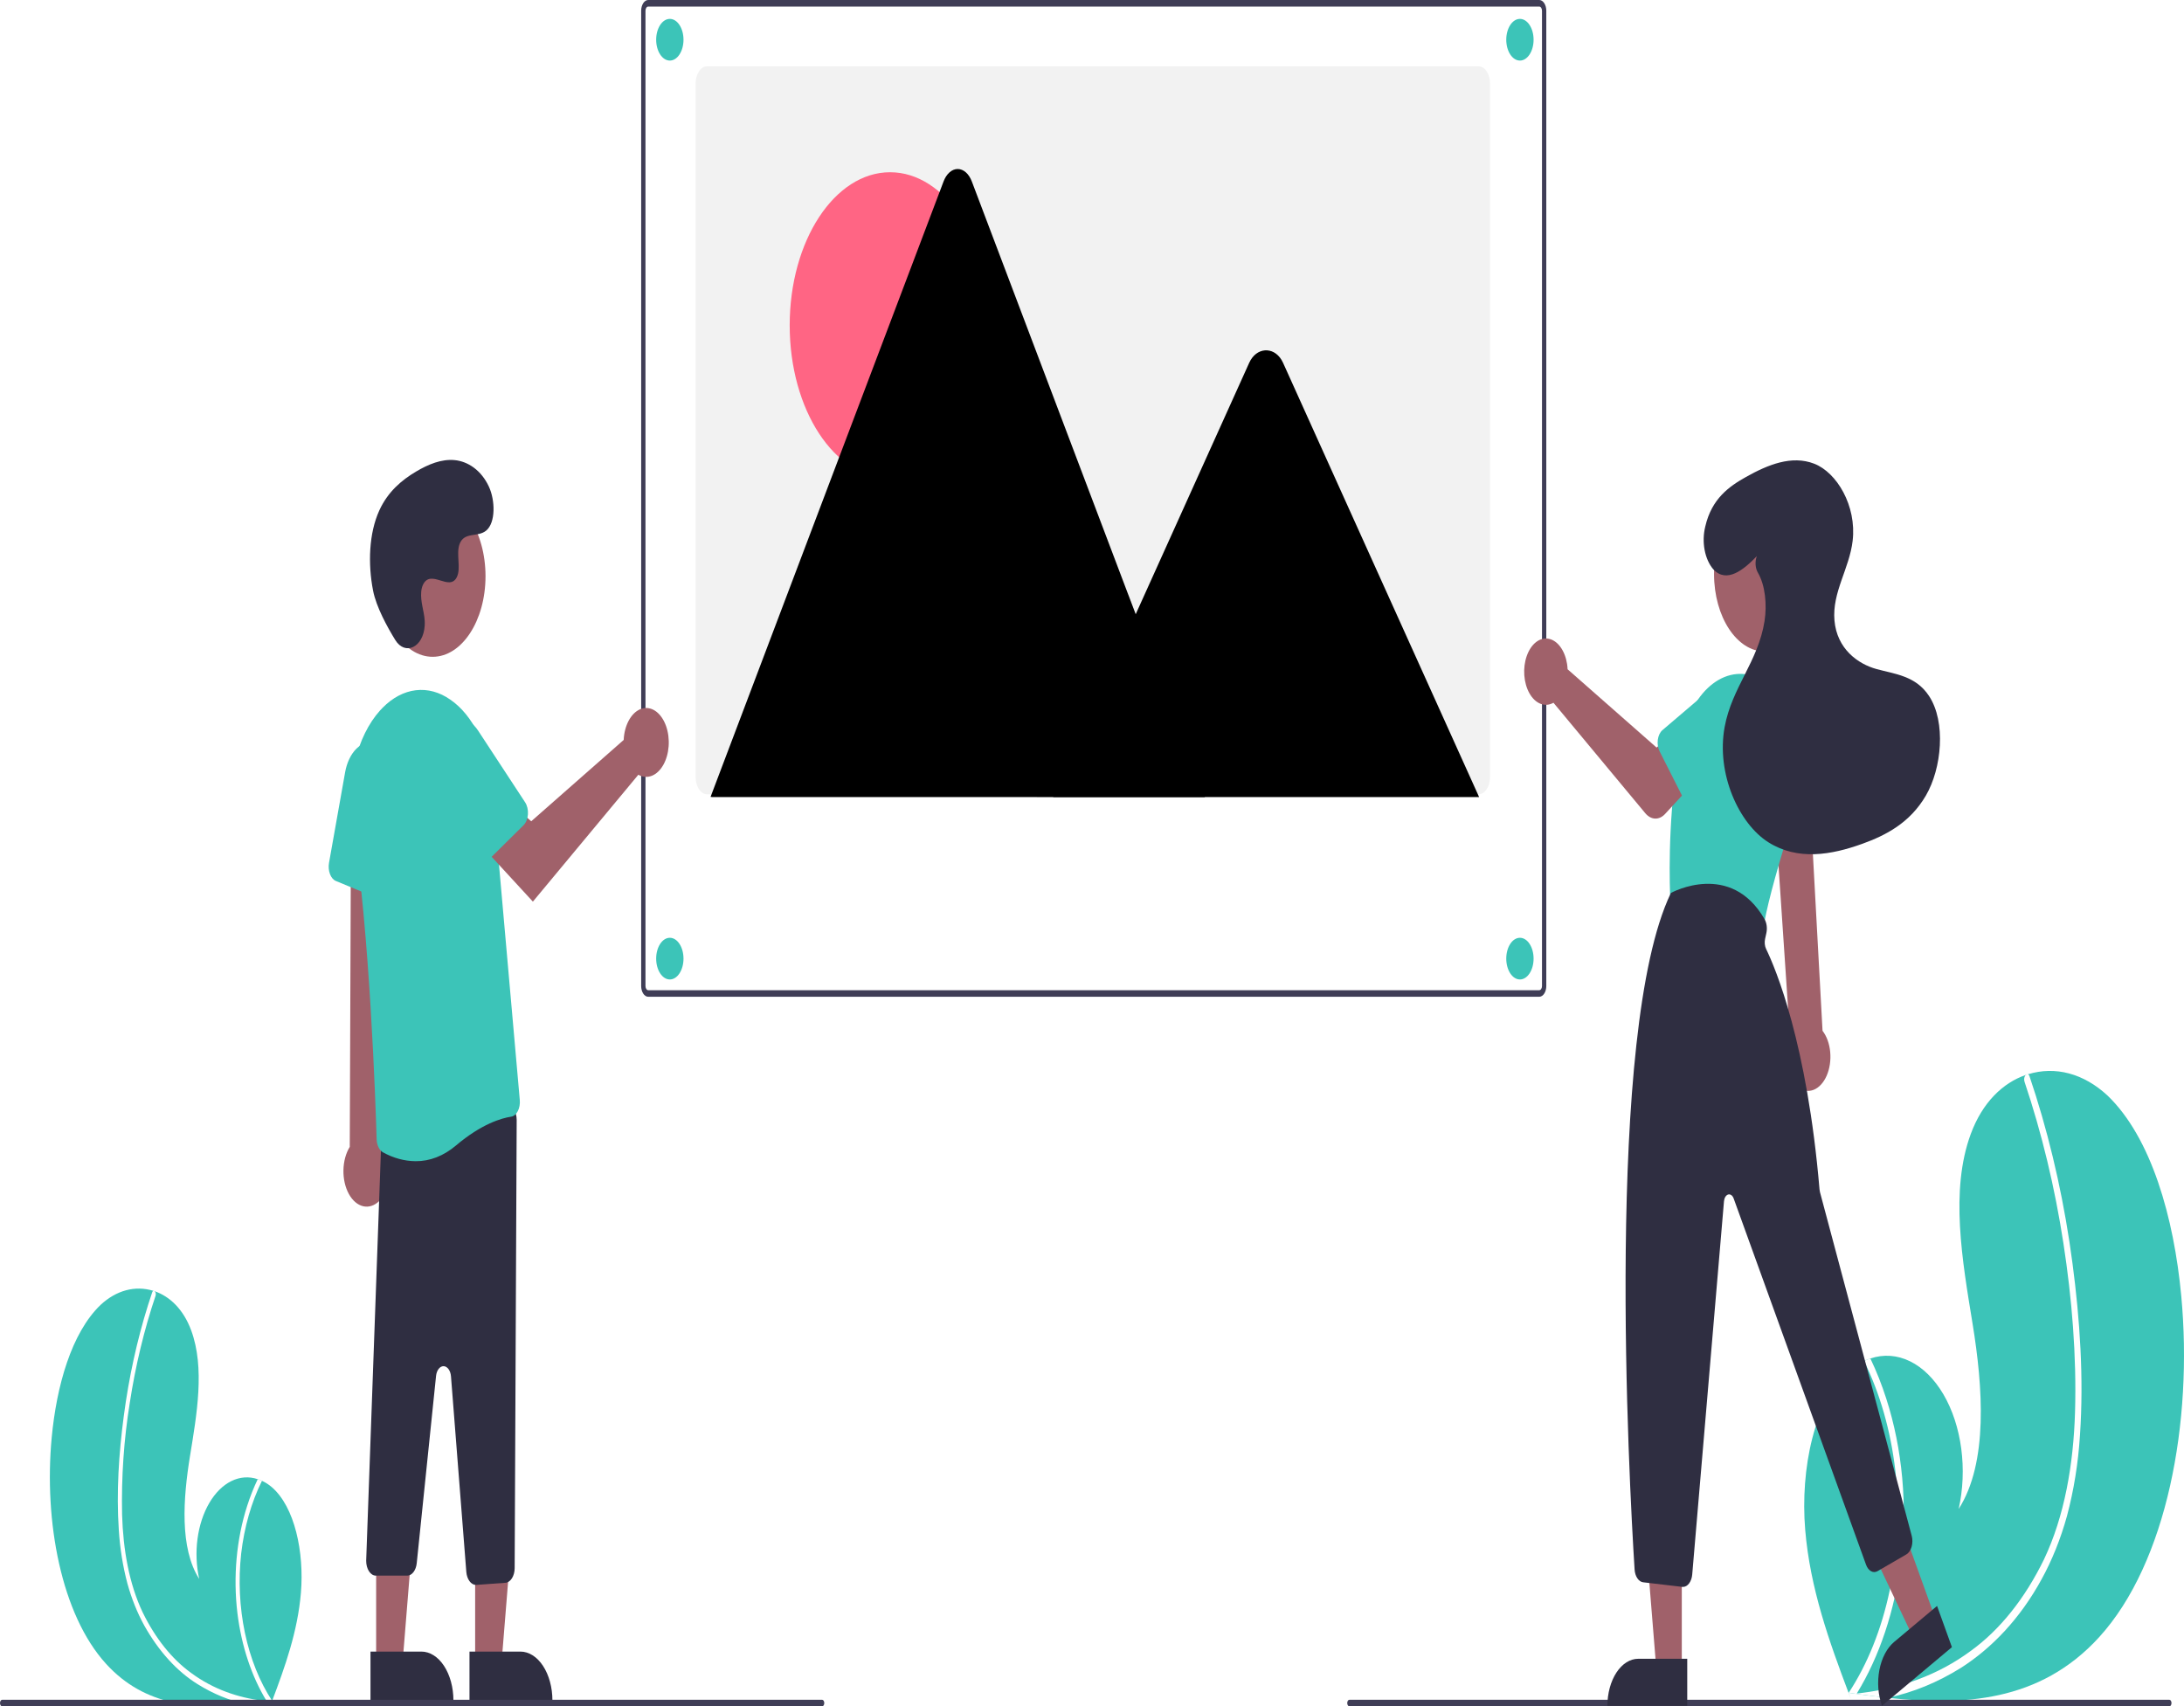 <svg width="622" height="486" viewBox="0 0 622 486" fill="none" xmlns="http://www.w3.org/2000/svg">
<rect width="622" height="486" fill="white"/>
<g clip-path="url(#clip0)">
<path d="M30.205 473.896C41.452 486.253 56.028 486.873 70.118 485.355C72.085 485.144 74.038 484.895 75.974 484.627C75.985 484.622 76.001 484.624 76.013 484.619C76.106 484.606 76.199 484.593 76.288 484.584C76.687 484.527 77.087 484.471 77.483 484.413L77.389 484.685L77.096 485.529C77.201 485.247 77.307 484.97 77.412 484.688C77.443 484.603 77.478 484.518 77.509 484.434C81.159 474.747 84.779 464.706 85.702 453.645C86.656 442.165 83.974 429.165 77.349 423.523C76.48 422.785 75.559 422.197 74.605 421.771C74.209 421.587 73.807 421.438 73.401 421.306C70.916 420.465 68.329 420.648 65.906 421.836C63.483 423.025 61.312 425.177 59.614 428.07C57.917 430.963 56.756 434.493 56.25 438.297C55.744 442.101 55.912 446.042 56.736 449.715C51.119 440.931 52.167 426.681 54.104 414.772C56.046 402.863 58.396 389.611 54.447 378.914C52.252 372.96 48.392 369.266 44.06 367.778C43.928 367.735 43.795 367.691 43.662 367.653C38.501 366.059 33.135 367.493 28.636 371.668C20.353 379.628 16.099 394.72 14.719 409.504C12.494 433.295 17.417 459.846 30.205 473.896Z" fill="#3CC4B8"/>
<path d="M33.836 435.759C34.163 441.007 34.989 446.154 36.29 451.038C37.488 455.359 39.104 459.384 41.083 462.977C45.197 470.321 50.407 476.05 56.276 479.683C60.715 482.456 65.365 484.361 70.118 485.355C72.085 485.144 74.038 484.895 75.974 484.627C75.985 484.622 76.001 484.624 76.013 484.62C76.106 484.606 76.199 484.593 76.288 484.585C76.687 484.527 77.087 484.471 77.483 484.413L77.389 484.685L77.096 485.529C77.201 485.247 77.307 484.97 77.412 484.688C77.443 484.603 77.478 484.518 77.509 484.434C73.946 479.02 71.286 472.384 69.752 465.08C68.217 457.776 67.853 450.018 68.69 442.455C69.565 434.946 71.592 427.858 74.605 421.771C74.209 421.587 73.807 421.438 73.401 421.306C72.256 423.694 71.252 426.231 70.4 428.888C67.342 438.364 66.367 449.089 67.618 459.476C68.781 468.876 71.678 477.574 75.97 484.55C75.594 484.51 75.214 484.463 74.843 484.412C67.81 483.503 60.791 481.197 54.413 476.474C48.96 472.535 44.226 466.612 40.628 459.226C36.765 451.1 35.062 441.327 34.77 431.393C34.545 420.691 35.281 409.993 36.956 399.595C38.581 388.992 41.051 378.733 44.31 369.045C44.383 368.825 44.398 368.571 44.351 368.336C44.305 368.1 44.201 367.9 44.06 367.778C43.944 367.658 43.8 367.613 43.662 367.653C43.594 367.681 43.531 367.731 43.478 367.801C43.425 367.87 43.382 367.957 43.354 368.055C42.952 369.252 42.557 370.449 42.178 371.66C39.016 381.747 36.689 392.393 35.249 403.354C33.851 413.929 33.105 424.991 33.836 435.759Z" fill="white"/>
<path d="M597.854 466.28C580.884 484.925 558.891 485.861 537.633 483.57C534.665 483.251 531.717 482.876 528.797 482.472C528.78 482.465 528.757 482.467 528.739 482.46C528.598 482.44 528.458 482.42 528.323 482.407C527.721 482.321 527.118 482.235 526.521 482.149L526.662 482.559L527.104 483.833C526.945 483.407 526.786 482.989 526.627 482.563C526.58 482.435 526.528 482.308 526.481 482.18C520.974 467.565 515.512 452.414 514.119 435.725C512.679 418.404 516.726 398.79 526.723 390.276C528.034 389.163 529.422 388.276 530.862 387.633C531.46 387.356 532.066 387.131 532.679 386.932C536.428 385.662 540.331 385.938 543.987 387.732C547.643 389.526 550.92 392.772 553.481 397.137C556.041 401.502 557.793 406.828 558.556 412.568C559.32 418.308 559.067 424.254 557.824 429.796C566.299 416.542 564.718 395.042 561.794 377.073C558.865 359.104 555.319 339.11 561.277 322.97C564.589 313.987 570.413 308.413 576.949 306.168C577.149 306.102 577.349 306.036 577.55 305.979C585.338 303.574 593.434 305.737 600.221 312.037C612.718 324.047 619.137 346.819 621.221 369.125C624.577 405.021 617.149 445.081 597.854 466.28Z" fill="#3CC4B8"/>
<path d="M592.375 408.739C591.883 416.657 590.636 424.422 588.673 431.791C586.865 438.312 584.427 444.384 581.441 449.806C575.342 460.995 567.277 469.407 558.518 475.013C551.821 479.196 544.803 482.071 537.633 483.57C534.665 483.251 531.717 482.876 528.797 482.472C528.78 482.465 528.757 482.467 528.739 482.46C528.598 482.44 528.458 482.42 528.323 482.407C527.721 482.321 527.118 482.236 526.521 482.149L526.662 482.559L527.104 483.833C526.945 483.407 526.786 482.989 526.627 482.563C526.58 482.435 526.528 482.308 526.481 482.18C531.857 474.012 535.87 463.999 538.185 452.979C540.501 441.958 541.05 430.253 539.788 418.842C538.467 407.512 535.408 396.818 530.862 387.633C531.46 387.356 532.066 387.131 532.679 386.932C534.407 390.534 535.922 394.362 537.208 398.371C541.821 412.669 543.292 428.851 541.405 444.524C539.65 458.706 535.279 471.83 528.804 482.356C529.371 482.295 529.943 482.224 530.503 482.147C541.115 480.775 551.705 477.297 561.329 470.171C569.556 464.227 576.699 455.29 582.127 444.146C587.956 431.886 590.525 417.14 590.966 402.152C591.434 386.106 590.069 369.778 587.668 354.173C585.216 338.176 581.489 322.696 576.572 308.08C576.462 307.748 576.44 307.365 576.51 307.009C576.58 306.653 576.737 306.352 576.949 306.168C577.125 305.987 577.341 305.919 577.55 305.979C577.653 306.021 577.748 306.097 577.828 306.202C577.908 306.307 577.972 306.438 578.014 306.586C578.621 308.391 579.216 310.198 579.789 312.025C584.559 327.244 588.071 343.307 590.244 359.846C592.353 375.801 593.479 392.492 592.375 408.739Z" fill="white"/>
<path d="M438.377 283.901H184.611C184.08 283.899 183.57 283.576 183.194 283.003C182.818 282.43 182.606 281.653 182.605 280.842V3.06C182.606 2.249 182.818 1.472 183.194 0.898C183.57 0.325 184.079 0.002 184.611 0H438.376C438.908 0.002 439.418 0.325 439.794 0.898C440.17 1.471 440.381 2.248 440.383 3.059V280.841C440.382 281.652 440.17 282.429 439.794 283.002C439.418 283.576 438.909 283.899 438.377 283.901V283.901ZM184.612 1.869C184.405 1.87 184.206 1.996 184.06 2.219C183.914 2.442 183.831 2.745 183.831 3.061V280.841C183.832 281.157 183.914 281.459 184.061 281.682C184.207 281.905 184.405 282.031 184.612 282.032H438.376C438.583 282.031 438.781 281.905 438.928 281.682C439.074 281.458 439.156 281.156 439.157 280.841V3.06C439.156 2.744 439.074 2.442 438.928 2.219C438.781 1.996 438.583 1.87 438.376 1.869H184.612Z" fill="#3F3D56"/>
<path d="M424.365 23.857V221.265C424.365 221.917 424.281 222.563 424.117 223.166C423.954 223.769 423.714 224.317 423.411 224.778C423.109 225.24 422.75 225.606 422.355 225.856C421.959 226.106 421.536 226.234 421.108 226.235H201.363C201.207 226.236 201.05 226.218 200.896 226.179C200.121 226.009 199.412 225.418 198.899 224.516C198.386 223.613 198.104 222.459 198.104 221.265V23.857C198.104 22.54 198.447 21.276 199.058 20.344C199.668 19.412 200.497 18.888 201.361 18.887H421.106C421.534 18.887 421.957 19.015 422.353 19.265C422.748 19.515 423.107 19.88 423.41 20.341C423.712 20.803 423.953 21.35 424.116 21.953C424.28 22.556 424.365 23.202 424.365 23.854V23.857Z" fill="#F2F2F2"/>
<path d="M253.495 136.262C269.286 136.262 282.087 116.74 282.087 92.66C282.087 68.579 269.286 49.057 253.495 49.057C237.705 49.057 224.904 68.579 224.904 92.66C224.904 116.74 237.705 136.262 253.495 136.262Z" fill="#FF6584"/>
<path d="M343.155 227.026H202.894C202.718 227.029 202.543 227.008 202.37 226.963L268.707 51.731C269.112 50.639 269.699 49.731 270.409 49.1C271.12 48.468 271.927 48.135 272.749 48.135C273.572 48.135 274.379 48.468 275.089 49.1C275.8 49.731 276.387 50.639 276.792 51.731L321.312 169.325L323.445 174.952L343.155 227.026Z" fill="black"/>
<path opacity="0.2" d="M343.155 227.026H295.266L318.774 174.952L320.467 171.201L321.313 169.325L323.446 174.952L343.155 227.026Z" fill="black"/>
<path d="M421.251 227.026H299.937L323.445 174.952L325.137 171.201L355.771 103.338C357.779 98.89 362.61 98.613 364.971 102.499C365.13 102.764 365.277 103.044 365.413 103.338L421.251 227.026Z" fill="black"/>
<path d="M190.767 278.972C192.917 278.972 194.66 276.314 194.66 273.036C194.66 269.758 192.917 267.101 190.767 267.101C188.618 267.101 186.875 269.758 186.875 273.036C186.875 276.314 188.618 278.972 190.767 278.972Z" fill="#3CC4B8"/>
<path d="M190.767 17.251C192.917 17.251 194.66 14.594 194.66 11.316C194.66 8.037 192.917 5.38 190.767 5.38C188.618 5.38 186.875 8.037 186.875 11.316C186.875 14.594 188.618 17.251 190.767 17.251Z" fill="#3CC4B8"/>
<path d="M432.872 17.251C435.022 17.251 436.764 14.594 436.764 11.316C436.764 8.037 435.022 5.38 432.872 5.38C430.722 5.38 428.98 8.037 428.98 11.316C428.98 14.594 430.722 17.251 432.872 17.251Z" fill="#3CC4B8"/>
<path d="M432.872 278.972C435.022 278.972 436.764 276.314 436.764 273.036C436.764 269.758 435.022 267.101 432.872 267.101C430.722 267.101 428.98 269.758 428.98 273.036C428.98 276.314 430.722 278.972 432.872 278.972Z" fill="#3CC4B8"/>
<path d="M135.321 473.682H142.835L146.41 429.481L135.319 429.482L135.321 473.682Z" fill="#A0616A"/>
<path d="M157.327 484.322L133.711 484.323L133.71 470.408L148.202 470.407C150.622 470.407 152.943 471.873 154.654 474.483C156.366 477.092 157.327 480.631 157.327 484.322V484.322V484.322Z" fill="#2F2E41"/>
<path d="M107.126 473.682H114.64L118.215 429.481L107.125 429.482L107.126 473.682Z" fill="#A0616A"/>
<path d="M129.133 484.322L105.516 484.323L105.516 470.408L120.008 470.407C122.428 470.407 124.749 471.873 126.46 474.483C128.171 477.092 129.133 480.631 129.133 484.322V484.322V484.322Z" fill="#2F2E41"/>
<path d="M108.044 342.038C108.854 341.244 109.539 340.189 110.052 338.947C110.566 337.705 110.894 336.307 111.015 334.85C111.135 333.394 111.045 331.915 110.75 330.517C110.455 329.12 109.963 327.838 109.308 326.762L114.256 219.683L100.004 221.791L99.612 326.653C98.5 328.451 97.858 330.808 97.81 333.279C97.761 335.749 98.308 338.161 99.347 340.057C100.387 341.954 101.846 343.203 103.449 343.568C105.052 343.933 106.687 343.389 108.044 342.038L108.044 342.038Z" fill="#A0616A"/>
<path d="M135.545 451.42C134.871 451.417 134.22 451.038 133.716 450.356C133.212 449.673 132.888 448.734 132.806 447.713L128.438 392.002C128.377 391.217 128.131 390.493 127.747 389.963C127.362 389.434 126.865 389.134 126.347 389.119C125.83 389.104 125.326 389.376 124.929 389.884C124.532 390.392 124.269 391.102 124.189 391.882L118.686 445.224C118.587 446.216 118.257 447.12 117.757 447.772C117.257 448.424 116.62 448.781 115.962 448.777H107.044C106.68 448.777 106.319 448.667 105.983 448.453C105.647 448.24 105.342 447.927 105.086 447.533C104.83 447.139 104.627 446.672 104.49 446.158C104.352 445.644 104.283 445.094 104.286 444.539L108.542 326.265C108.544 325.258 108.783 324.286 109.217 323.527C109.651 322.768 110.25 322.273 110.904 322.134L143.998 314.807C144.391 314.72 144.792 314.764 145.173 314.935C145.554 315.107 145.907 315.401 146.206 315.799C146.506 316.197 146.745 316.69 146.908 317.242C147.072 317.794 147.155 318.394 147.152 319L146.575 446.642C146.57 447.717 146.295 448.75 145.806 449.525C145.318 450.301 144.653 450.762 143.948 450.813L135.676 451.415C135.632 451.418 135.588 451.42 135.545 451.42Z" fill="#2F2E41"/>
<path d="M118.387 330.733C115.204 330.714 112.047 329.857 109.055 328.199C108.548 327.914 108.108 327.407 107.789 326.74C107.471 326.074 107.289 325.279 107.267 324.456C106.981 314.794 105.311 265.06 100.448 234.724C99.503 228.773 99.734 222.528 101.113 216.777C102.491 211.026 104.955 206.026 108.193 202.408C108.455 202.121 108.722 201.839 108.993 201.563C111.806 198.708 115.05 196.998 118.419 196.595C121.787 196.193 125.167 197.111 128.236 199.263C131.408 201.427 134.163 204.792 136.241 209.039C138.318 213.286 139.648 218.273 140.105 223.525L148.034 313.306C148.085 313.867 148.061 314.438 147.963 314.985C147.865 315.531 147.695 316.042 147.464 316.485C147.237 316.925 146.955 317.291 146.633 317.56C146.311 317.829 145.957 317.995 145.592 318.049C142.845 318.467 137.146 320.091 129.852 326.27C126.345 329.233 122.397 330.77 118.387 330.733V330.733Z" fill="#3CC4B8"/>
<path d="M108.693 256.312L95.644 250.916C94.938 250.623 94.337 249.916 93.974 248.948C93.61 247.981 93.513 246.833 93.703 245.756L98.291 219.953C98.782 217.189 99.927 214.801 101.505 213.248C103.083 211.695 104.982 211.088 106.835 211.544C108.689 212 110.367 213.487 111.544 215.717C112.722 217.948 113.317 220.764 113.213 223.624L112.169 252.484C112.146 253.11 112.032 253.72 111.835 254.27C111.638 254.82 111.363 255.296 111.03 255.663C110.697 256.03 110.314 256.278 109.91 256.391C109.505 256.503 109.09 256.476 108.693 256.312V256.312Z" fill="#3CC4B8"/>
<path d="M123.22 187.072C131.534 187.072 138.274 176.794 138.274 164.115C138.274 151.436 131.534 141.157 123.22 141.157C114.905 141.157 108.166 151.436 108.166 164.115C108.166 176.794 114.905 187.072 123.22 187.072Z" fill="#A0616A"/>
<path d="M177.772 209.219C177.697 209.724 177.648 210.236 177.625 210.752L151.296 233.917L144.896 228.298L138.073 241.919L151.764 256.8L181.802 220.662C183.027 221.353 184.362 221.459 185.627 220.966C186.893 220.473 188.03 219.404 188.888 217.901C189.745 216.398 190.283 214.533 190.428 212.553C190.573 210.573 190.32 208.573 189.702 206.818C189.084 205.063 188.13 203.637 186.967 202.729C185.805 201.82 184.488 201.474 183.193 201.734C181.898 201.995 180.686 202.851 179.717 204.188C178.749 205.525 178.07 207.28 177.772 209.219Z" fill="#A0616A"/>
<path d="M149.114 235.034L137.772 246.259C137.158 246.865 136.412 247.075 135.696 246.843C134.981 246.61 134.355 245.955 133.957 245.02L124.414 222.594C123.391 220.192 122.988 217.298 123.283 214.47C123.577 211.641 124.547 209.079 126.007 207.277C127.466 205.476 129.312 204.562 131.187 204.712C133.062 204.862 134.834 206.066 136.162 208.091L149.563 228.532C149.853 228.975 150.075 229.512 150.212 230.102C150.35 230.693 150.398 231.323 150.355 231.946C150.312 232.57 150.178 233.17 149.964 233.705C149.749 234.239 149.458 234.693 149.114 235.034H149.114Z" fill="#3CC4B8"/>
<path d="M112.567 182.278C115.375 186.84 120.591 184.391 120.956 178.158C120.985 177.675 120.983 177.188 120.95 176.704C120.761 173.944 119.715 171.437 119.966 168.522C120.023 167.797 120.2 167.105 120.481 166.514C122.719 161.943 127.972 168.558 130.084 164.42C131.379 161.884 129.857 157.889 130.851 155.054C132.163 151.312 136.048 153.158 138.484 151.109C141.195 148.828 141.033 142.486 139.248 138.628C137.072 133.923 133.257 131.412 129.489 131.05C125.721 130.688 121.978 132.242 118.461 134.332C114.464 136.708 110.5 139.991 108.041 145.35C105.049 151.868 104.762 160.631 106.258 168.253C107.168 172.889 110.273 178.552 112.567 182.278Z" fill="#2F2E41"/>
<path d="M234.137 486H0.613C0.45 486 0.294 485.902 0.18 485.726C0.065 485.551 0 485.313 0 485.065C0 484.817 0.065 484.58 0.18 484.404C0.294 484.229 0.45 484.131 0.613 484.131H234.137C234.299 484.131 234.455 484.229 234.57 484.404C234.685 484.58 234.749 484.817 234.749 485.065C234.749 485.313 234.685 485.551 234.57 485.726C234.455 485.902 234.299 486 234.137 486Z" fill="#3F3D56"/>
<path d="M617.826 486H384.303C384.14 486 383.984 485.902 383.869 485.726C383.754 485.551 383.69 485.313 383.69 485.065C383.69 484.817 383.754 484.58 383.869 484.404C383.984 484.229 384.14 484.131 384.303 484.131H617.826C617.989 484.131 618.145 484.229 618.26 484.404C618.375 484.58 618.439 484.817 618.439 485.065C618.439 485.313 618.375 485.551 618.26 485.726C618.145 485.902 617.989 486 617.826 486Z" fill="#3F3D56"/>
<path d="M512.053 309.666C511.223 309.036 510.494 308.137 509.917 307.031C509.34 305.925 508.929 304.64 508.713 303.266C508.496 301.891 508.481 300.462 508.666 299.077C508.851 297.692 509.234 296.387 509.786 295.252L505.046 224.577H515.289L519.056 293.587C520.245 295.128 521.022 297.28 521.24 299.637C521.457 301.993 521.101 304.389 520.237 306.371C519.374 308.352 518.064 309.783 516.556 310.39C515.047 310.997 513.445 310.74 512.053 309.666V309.666Z" fill="#A0616A"/>
<path d="M502.647 185.573C510.651 185.573 517.14 175.678 517.14 163.471C517.14 151.265 510.651 141.37 502.647 141.37C494.643 141.37 488.155 151.265 488.155 163.471C488.155 175.678 494.643 185.573 502.647 185.573Z" fill="#A0616A"/>
<path d="M499.349 265.641L477.72 258.438C477.151 258.247 476.639 257.777 476.263 257.1C475.886 256.423 475.665 255.577 475.634 254.69C475.385 247.33 475.205 228.289 478.923 210.513C479.641 207.105 480.8 203.951 482.331 201.238C483.863 198.525 485.735 196.308 487.838 194.718C489.941 193.128 492.232 192.198 494.575 191.981C496.918 191.765 499.266 192.268 501.479 193.46V193.46C503.815 194.711 505.951 196.702 507.746 199.301C509.542 201.9 510.957 205.048 511.899 208.54C512.841 212.031 513.288 215.787 513.21 219.56C513.133 223.334 512.534 227.04 511.452 230.435C506.655 245.456 503.634 256.334 502.473 262.767C502.293 263.765 501.868 264.619 501.287 265.154C500.706 265.689 500.012 265.863 499.349 265.641V265.641Z" fill="#3CC4B8"/>
<path d="M478.973 475.608L471.739 475.607L468.298 433.055H478.974L478.973 475.608Z" fill="#A0616A"/>
<path d="M466.572 472.455H480.523V485.851H457.787C457.787 484.092 458.015 482.35 458.456 480.725C458.897 479.1 459.544 477.623 460.36 476.379C461.176 475.135 462.144 474.148 463.21 473.475C464.276 472.802 465.418 472.455 466.572 472.455V472.455Z" fill="#2F2E41"/>
<path d="M551.31 461.31L544.971 466.625L528.511 431.866L537.867 424.022L551.31 461.31Z" fill="#A0616A"/>
<path d="M539.447 467.659L551.672 457.409L555.904 469.148L535.981 485.852C535.425 484.311 535.074 482.617 534.947 480.869C534.821 479.12 534.921 477.351 535.243 475.661C535.565 473.972 536.102 472.396 536.823 471.023C537.544 469.65 538.436 468.507 539.447 467.659V467.659Z" fill="#2F2E41"/>
<path d="M479.105 451.978L467.968 450.67C467.345 450.599 466.758 450.195 466.312 449.528C465.865 448.861 465.588 447.975 465.529 447.026C463.942 421.78 456.978 293.845 475.812 254.456L475.864 254.347L475.949 254.299C476.117 254.205 492.913 245.071 502.55 261.81C502.852 262.342 503.058 262.985 503.148 263.676C503.238 264.367 503.208 265.081 503.061 265.749L502.693 267.431C502.588 267.907 502.56 268.416 502.611 268.913C502.662 269.41 502.79 269.88 502.986 270.286C505.66 275.799 514.661 297.034 518.199 338.79C518.221 339.056 518.266 339.317 518.332 339.565L544.451 437.413C544.584 437.913 544.651 438.448 544.646 438.987C544.642 439.527 544.567 440.06 544.426 440.554C544.285 441.049 544.081 441.496 543.825 441.868C543.569 442.241 543.267 442.532 542.937 442.724L534.718 447.499C534.12 447.841 533.46 447.845 532.86 447.509C532.26 447.173 531.759 446.52 531.448 445.668L493.743 341.347C493.593 340.932 493.361 340.6 493.079 340.398C492.798 340.196 492.482 340.135 492.177 340.223C491.871 340.312 491.592 340.545 491.378 340.89C491.165 341.235 491.029 341.674 490.989 342.144L481.942 448.461C481.859 449.436 481.546 450.332 481.062 450.981C480.578 451.63 479.956 451.988 479.311 451.989C479.243 451.989 479.174 451.986 479.105 451.978Z" fill="#2F2E41"/>
<path d="M446.305 189.144C446.378 189.63 446.425 190.124 446.447 190.62L471.794 212.921L477.955 207.512L484.523 220.625L474.227 231.817C473.395 232.721 472.393 233.189 471.372 233.151C470.351 233.113 469.365 232.571 468.563 231.606L442.425 200.16C441.246 200.826 439.961 200.928 438.742 200.454C437.524 199.979 436.429 198.95 435.603 197.503C434.777 196.056 434.26 194.26 434.12 192.354C433.98 190.447 434.223 188.521 434.819 186.832C435.414 185.142 436.332 183.768 437.452 182.894C438.571 182.02 439.839 181.686 441.086 181.937C442.333 182.188 443.5 183.012 444.433 184.3C445.365 185.587 446.018 187.277 446.305 189.145L446.305 189.144Z" fill="#A0616A"/>
<path d="M472.143 210.692C472.219 210.121 472.375 209.583 472.6 209.113C472.825 208.644 473.114 208.253 473.447 207.969L485.079 198.051C486.625 196.233 488.58 195.423 490.516 195.8C492.452 196.176 494.212 197.708 495.408 200.059C496.605 202.411 497.142 205.39 496.901 208.343C496.66 211.297 495.661 213.985 494.123 215.817L484.849 230.504C484.584 230.923 484.263 231.251 483.908 231.463C483.553 231.676 483.172 231.77 482.791 231.738C482.41 231.707 482.038 231.55 481.7 231.279C481.363 231.008 481.067 230.63 480.834 230.169L472.642 213.977C472.408 213.516 472.243 212.984 472.157 212.417C472.071 211.85 472.066 211.262 472.143 210.692V210.692Z" fill="#3CC4B8"/>
<path d="M502.252 241.271C501.955 240.905 501.714 240.446 501.544 239.925C501.374 239.404 501.28 238.833 501.268 238.252L500.851 217.938C500.504 215.008 500.932 211.988 502.043 209.539C503.154 207.091 504.856 205.414 506.776 204.876C508.696 204.339 510.678 204.984 512.286 206.671C513.895 208.359 514.999 210.95 515.357 213.876L519.635 233.194C519.757 233.745 519.8 234.33 519.76 234.909C519.721 235.488 519.6 236.047 519.406 236.548C519.212 237.049 518.949 237.48 518.636 237.813C518.323 238.145 517.967 238.371 517.591 238.474L504.394 242.108C504.018 242.212 503.633 242.191 503.263 242.046C502.893 241.902 502.548 241.638 502.252 241.271V241.271Z" fill="#3CC4B8"/>
<path d="M500.353 158.388C496.628 162.276 491.738 166.272 487.933 162.132C486.743 160.75 485.879 158.817 485.469 156.623C485.059 154.429 485.127 152.092 485.661 149.961C487.483 142.017 492.488 138.519 497.274 135.839C503.496 132.353 510.27 129.581 516.693 132.077C523.117 134.573 528.793 144.056 527.634 154.009C526.701 162.012 521.751 168.672 522.453 176.73C523.161 184.839 529.141 189.108 534.421 190.558C539.701 192.007 545.609 192.473 549.403 198.256C554.243 205.634 553.035 218.821 548.48 226.61C543.926 234.4 537.052 237.93 530.392 240.331C521.568 243.511 512.024 245.182 503.643 239.904C495.263 234.626 488.741 220.419 491.169 207.096C492.194 201.468 494.61 196.712 496.945 192.082C499.279 187.452 501.643 182.61 502.534 176.93C503.276 172.196 502.727 166.699 500.668 163.148C500.294 162.527 500.058 161.74 499.995 160.902C499.932 160.063 500.045 159.216 500.318 158.481L500.353 158.388Z" fill="#2F2E41"/>
</g>
<defs>
<clipPath id="clip0">
<rect width="622" height="486" fill="white"/>
</clipPath>
</defs>
</svg>

